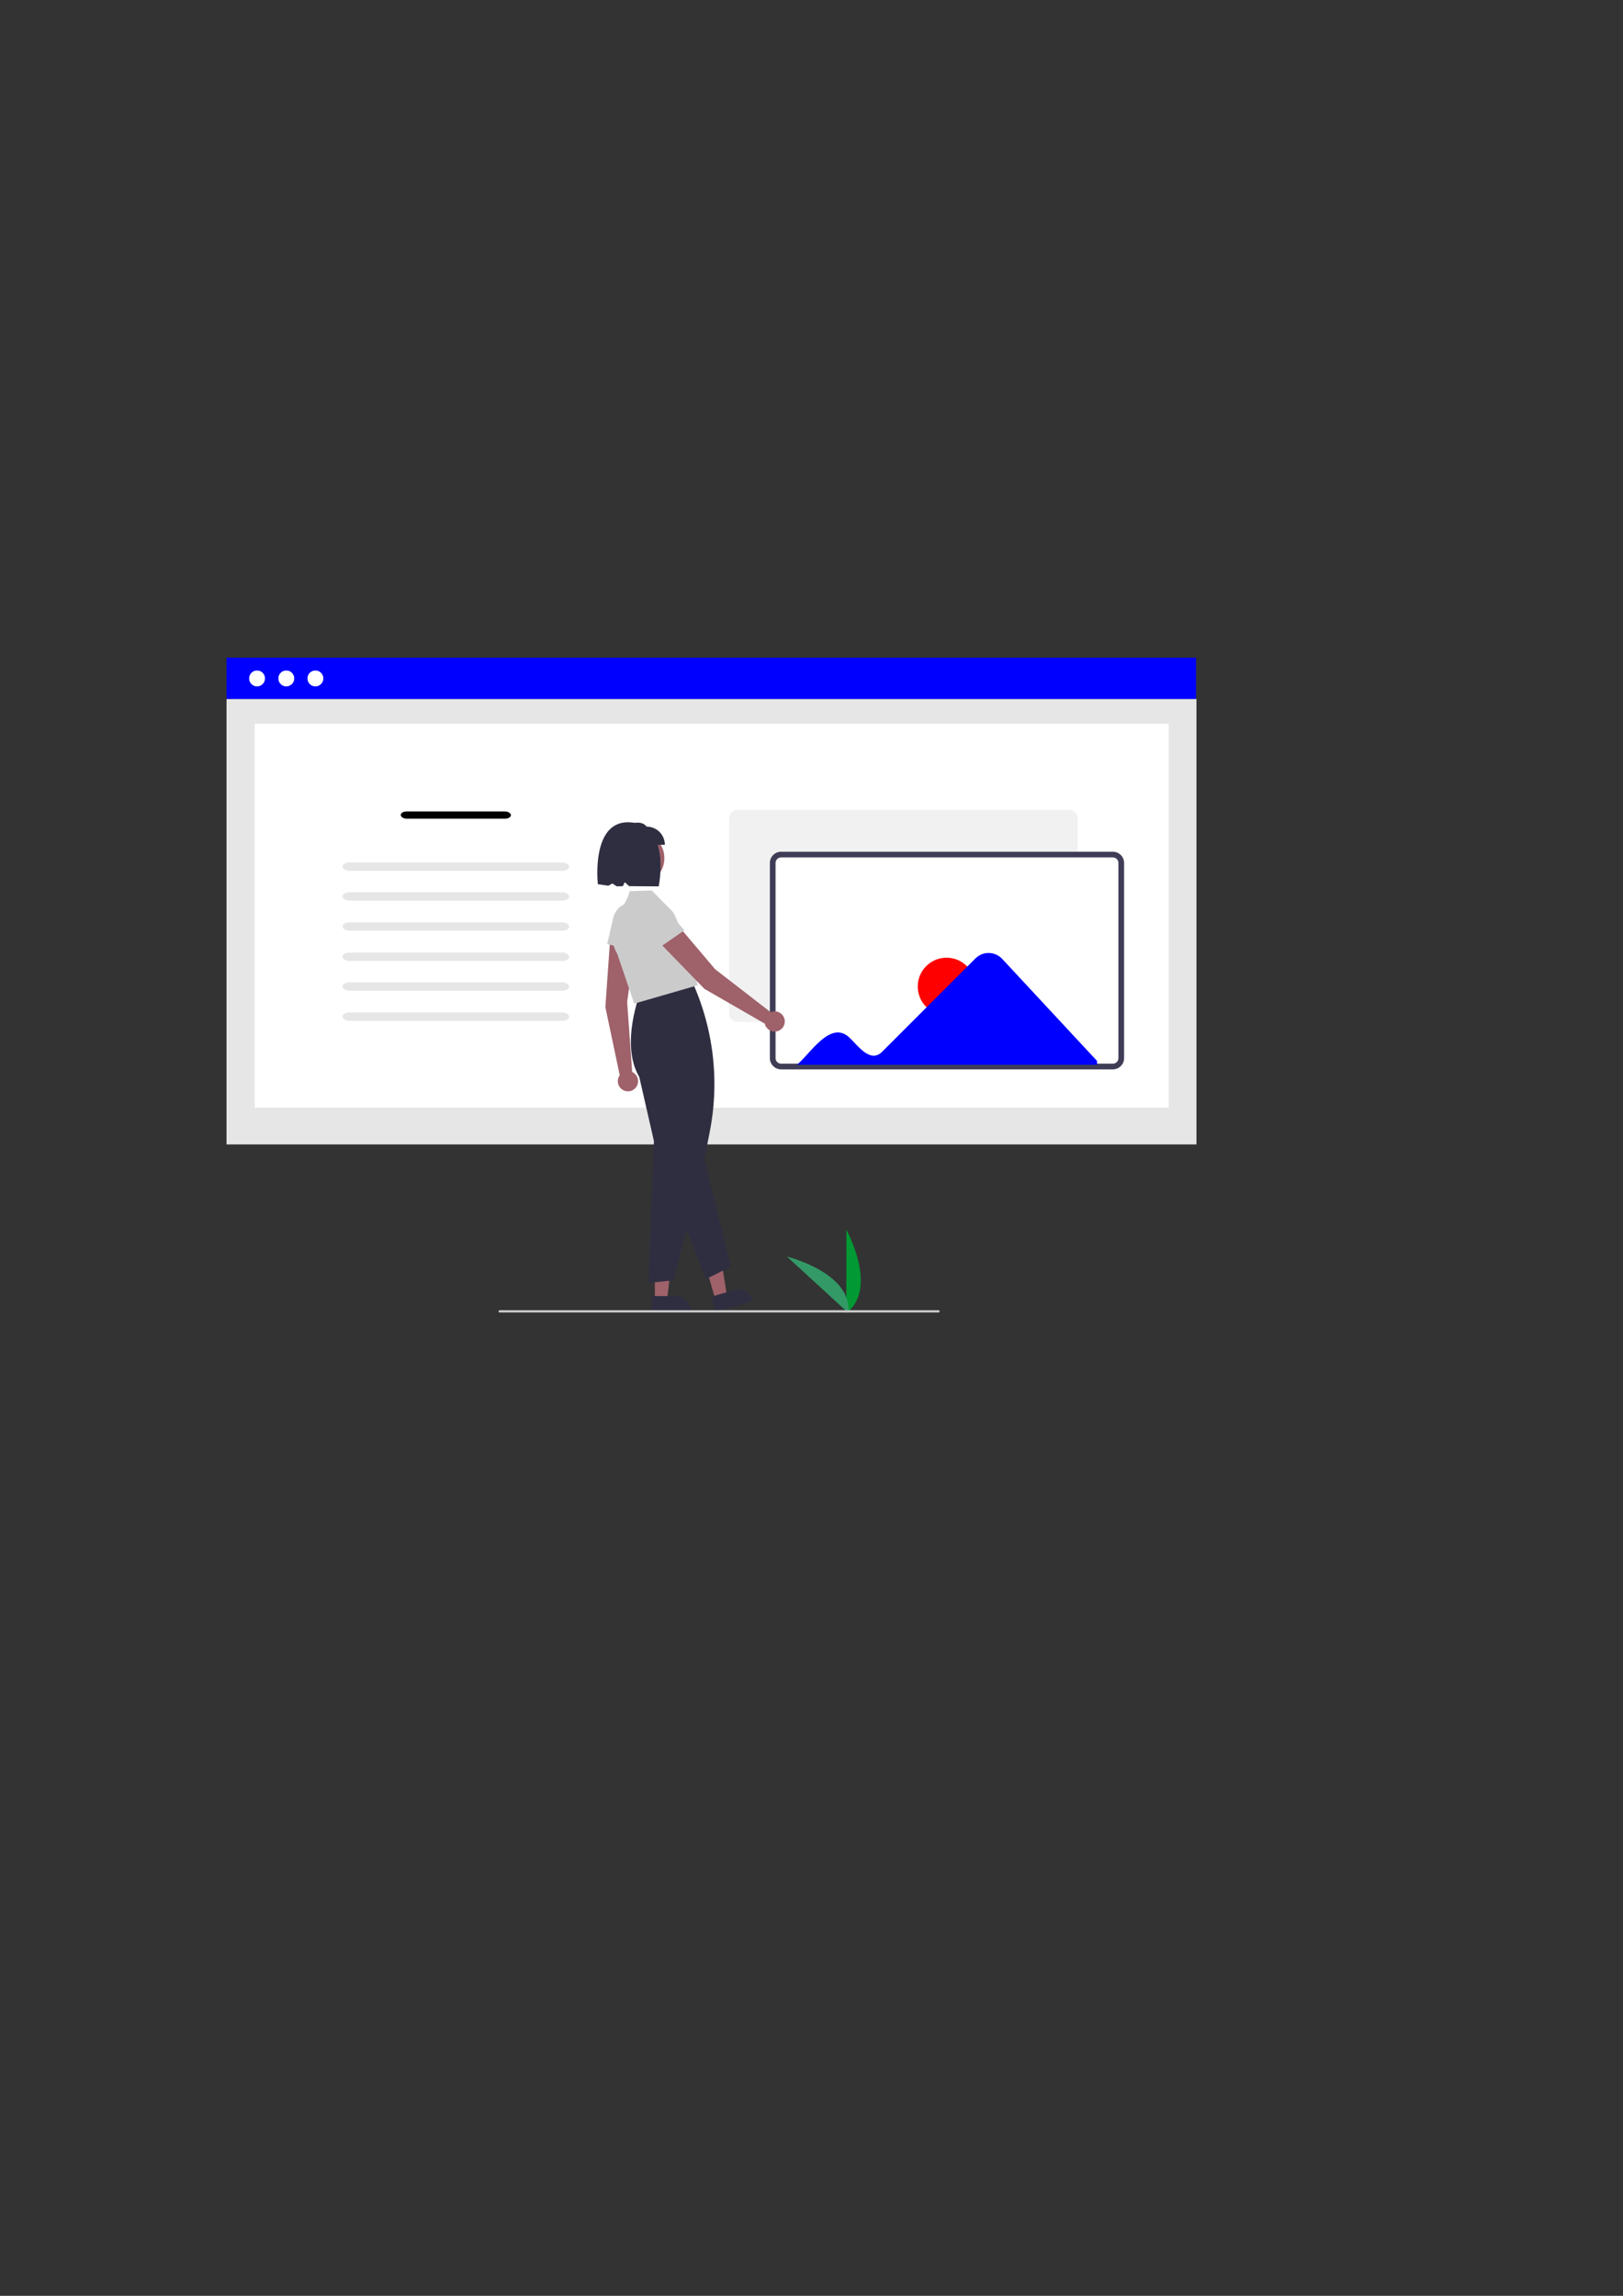<?xml version="1.0" encoding="UTF-8"?>
<!DOCTYPE svg PUBLIC "-//W3C//DTD SVG 1.1//EN" "http://www.w3.org/Graphics/SVG/1.1/DTD/svg11.dtd">
<!-- Creator: CorelDRAW -->
<svg xmlns="http://www.w3.org/2000/svg" xml:space="preserve" width="210mm" height="297mm" style="shape-rendering:geometricPrecision; text-rendering:geometricPrecision; image-rendering:optimizeQuality; fill-rule:evenodd; clip-rule:evenodd"
viewBox="0 0 210 297"
 xmlns:xlink="http://www.w3.org/1999/xlink">
 <rect x="0" y="0" width="210" height="297" fill="#333333" stroke="none"/>
 <defs>
  <style type="text/css">
   <![CDATA[
    .str0 {stroke:white;stroke-width:0.076}
    .fil3 {fill:black}
    .fil1 {fill:blue}
    .fil4 {fill:#009933}
    .fil11 {fill:#2F2E41}
    .fil5 {fill:#339966}
    .fil7 {fill:#3F3D56}
    .fil9 {fill:#9F616A}
    .fil10 {fill:#CBCBCB}
    .fil0 {fill:#E6E6E6}
    .fil6 {fill:#F1F1F1}
    .fil8 {fill:red}
    .fil2 {fill:white}
   ]]>
  </style>
 </defs>
 <g id="Layer_x0020_1">
  <rect class="fil0" x="29.311" y="90.415" width="125.498" height="57.636"/>
  <rect class="fil1" x="29.311" y="85.085" width="125.445" height="5.329"/>
  <circle class="fil2 str0" cx="33.261" cy="87.767" r="0.99"/>
  <circle class="fil2 str0" cx="40.809" cy="87.767" r="0.99"/>
  <circle class="fil2 str0" cx="37.044" cy="87.767" r="0.99"/>
  <rect class="fil2" x="32.951" y="93.629" width="118.271" height="49.664"/>
  <rect class="fil0" x="44.316" y="111.584" width="29.331" height="1.077" rx="0.869" ry="0.869"/>
  <rect class="fil0" x="44.316" y="123.236" width="29.331" height="1.077" rx="0.869" ry="0.869"/>
  <rect class="fil0" x="44.316" y="119.323" width="29.331" height="1.077" rx="0.869" ry="0.869"/>
  <rect class="fil0" x="44.316" y="115.431" width="29.331" height="1.077" rx="0.869" ry="0.869"/>
  <rect class="fil0" x="44.316" y="130.98" width="29.331" height="1.077" rx="0.869" ry="0.869"/>
  <rect class="fil0" x="44.316" y="127.093" width="29.331" height="1.077" rx="0.869" ry="0.869"/>
  <rect class="fil3" x="51.851" y="104.973" width="14.26" height="0.935" rx="0.754" ry="0.754"/>
  <g id="_91709904">
   <path id="_359767024" class="fil4" d="M109.508 169.854l0 -10.78c0,0 4.201,7.643 0,10.78z"/>
   <path id="_359766640" class="fil5" d="M109.767 169.852l-7.941 -7.29c0,0 8.471,2.074 7.941,7.29z"/>
   <path id="_359766904" class="fil6" d="M138.349 132.196l-42.932 0c-0.598,-0.001 -1.082,-0.485 -1.082,-1.082l0 -25.254c0.001,-0.598 0.485,-1.082 1.082,-1.082l42.933 0c0.597,0.001 1.082,0.485 1.082,1.082l0 25.254c-0.001,0.597 -0.485,1.082 -1.082,1.082l0 0z"/>
   <path id="_359766688" class="fil2" d="M143.996 137.972l-42.932 0c-0.597,-0.001 -1.082,-0.485 -1.082,-1.082l0 -25.254c0.001,-0.597 0.485,-1.082 1.082,-1.082l42.932 0c0.597,0.001 1.082,0.485 1.082,1.082l0 25.254c-0.001,0.597 -0.485,1.082 -1.082,1.082l0 0z"/>
   <path id="_359766544" class="fil7" d="M143.996 138.34l-42.932 0c-0.801,-0.001 -1.45,-0.65 -1.451,-1.451l0 -25.254c0.001,-0.801 0.65,-1.45 1.451,-1.451l42.932 0c0.801,0.001 1.45,0.65 1.451,1.451l0 25.254c-0.001,0.801 -0.65,1.45 -1.451,1.451l0 0zm-42.932 -27.419c-0.394,0 -0.714,0.32 -0.714,0.714l0 25.254c0,0.394 0.32,0.714 0.714,0.714l42.932 0c0.394,-0.001 0.714,-0.32 0.714,-0.714l0 -25.254c-0.001,-0.394 -0.32,-0.714 -0.714,-0.714l-42.932 0z"/>
   <circle id="_359766736" class="fil8" cx="122.472" cy="127.619" r="3.725"/>
   <path id="_359766856" class="fil1" d="M129.659 124.035c-0.453,-0.48 -1.085,-0.753 -1.746,-0.753 -0.631,0 -1.237,0.249 -1.685,0.692l-12.082 12.082c-1.548,1.555 -3.163,-0.823 -4.196,-1.782 -2.483,-2.455 -5.164,2.149 -6.833,3.467l38.827 -0 0 -0.494 -12.284 -13.212z"/>
   <path id="_359766448" class="fil9" d="M81.799 138.681l-0.653 -9.053 1.173 -8.484 -3.332 -0.225 -0.658 9.371 1.859 8.813c-0.162,0.223 -0.249,0.493 -0.249,0.768 0,0.724 0.587,1.311 1.311,1.311 0.724,0 1.311,-0.587 1.311,-1.311 0,-0.511 -0.298,-0.977 -0.762,-1.191l0 0z"/>
   <path id="_359766424" class="fil10" d="M78.562 122.138l0.782 -3.387c0.273,-1.183 1.327,-2.02 2.541,-2.02 1.44,0 2.607,1.168 2.607,2.607 0,0.097 -0.005,0.195 -0.016,0.292l-0.431 3.827 -5.483 -1.319z"/>
   <polygon id="_359767168" class="fil9" points="84.731,168.177 86.302,168.177 87.049,162.118 84.731,162.118 "/>
   <path id="_359767288" class="fil11" d="M84.33 167.664l3.094 -0 0 0c1.089,-0 1.972,0.883 1.972,1.972l0 0.064 -5.066 0 -0 -2.036z"/>
   <polygon id="_359767120" class="fil9" points="92.558,168.126 94.068,167.693 93.118,161.662 90.889,162.301 "/>
   <path id="_360312064" class="fil11" d="M92.031 167.743l2.974 -0.852 0 0c0.176,-0.051 0.359,-0.076 0.543,-0.076 0.88,0 1.653,0.583 1.895,1.429l0.018 0.062 -4.87 1.395 -0.56 -1.957z"/>
   <path id="_360312160" class="fil11" d="M83.882 165.978l0.731 -18.356 -1.898 -8.307c-2.554,-4.282 0.201,-11.112 0.229,-11.181l0.01 -0.025 0.027 -0.004 6.681 -0.905 0.094 0.215c1.767,4.04 2.681,8.411 2.681,12.821 0,2.074 -0.203,4.148 -0.602,6.183l-0.695 3.556 3.437 13.875 -3.252 1.626 -2.495 -6.471 -1.688 6.619 -3.259 0.352z"/>
   <path id="_360311704" class="fil10" d="M82.064 129.837l-2.179 -6.386c-1.355,-2.386 -0.496,-4.504 0.464,-5.861 1.036,-1.465 1.099,-2.287 1.112,-2.296l0.011 -0.007 2.864 -0.087 2.65 2.693c0.167,-0.065 1.575,3.405 1.456,3.579l1.851 5.983 -8.228 2.382z"/>
   <path id="_360312040" class="fil9" d="M99.712 130.941l-7.18 -5.554 -5.537 -6.534 -2.391 2.332 6.542 6.742 7.805 4.495c0.131,0.603 0.664,1.032 1.281,1.032 0.724,0 1.311,-0.587 1.311,-1.311 0,-0.724 -0.587,-1.311 -1.311,-1.311 -0.179,0 -0.356,0.037 -0.521,0.108z"/>
   <path id="_360312088" class="fil10" d="M83.925 123.548l-2.001 -2.842c-0.309,-0.439 -0.475,-0.964 -0.475,-1.501 0,-1.44 1.168,-2.607 2.607,-2.607 0.743,0 1.451,0.317 1.946,0.872l2.563 2.874 -4.641 3.204z"/>
   <circle id="_360311944" class="fil9" cx="82.567" cy="111.016" r="3.4"/>
   <path id="_360311896" class="fil11" d="M86.025 109.291l-5.399 0 0 -2.354c1.185,-0.471 2.345,-0.871 3.046,0 1.3,0 2.354,1.054 2.354,2.354z"/>
   <path id="_91710288" class="fil11" d="M81.369 106.373c-4.947,-0.135 -4.01,8.015 -4.01,8.015 0,0 0.933,0.123 1.359,0.196l0.514 -0.29 0.553 0.363c0.254,0.001 0.521,-0.004 0.798,-0.009l0.254 -0.522 0.566 0.513c1.03,0.002 3.825,0.03 3.825,0.03 0,0 1.684,-8.145 -3.859,-8.296z"/>
   <path id="_357841544" class="fil10" d="M121.431 169.792l-56.776 0c-0.082,-0 -0.149,-0.067 -0.149,-0.149 0,-0.082 0.067,-0.149 0.149,-0.149l56.776 0c0.082,-0 0.149,0.067 0.149,0.149 0,0.082 -0.067,0.149 -0.149,0.149l0 0z"/>
  </g>
 </g>
</svg>
